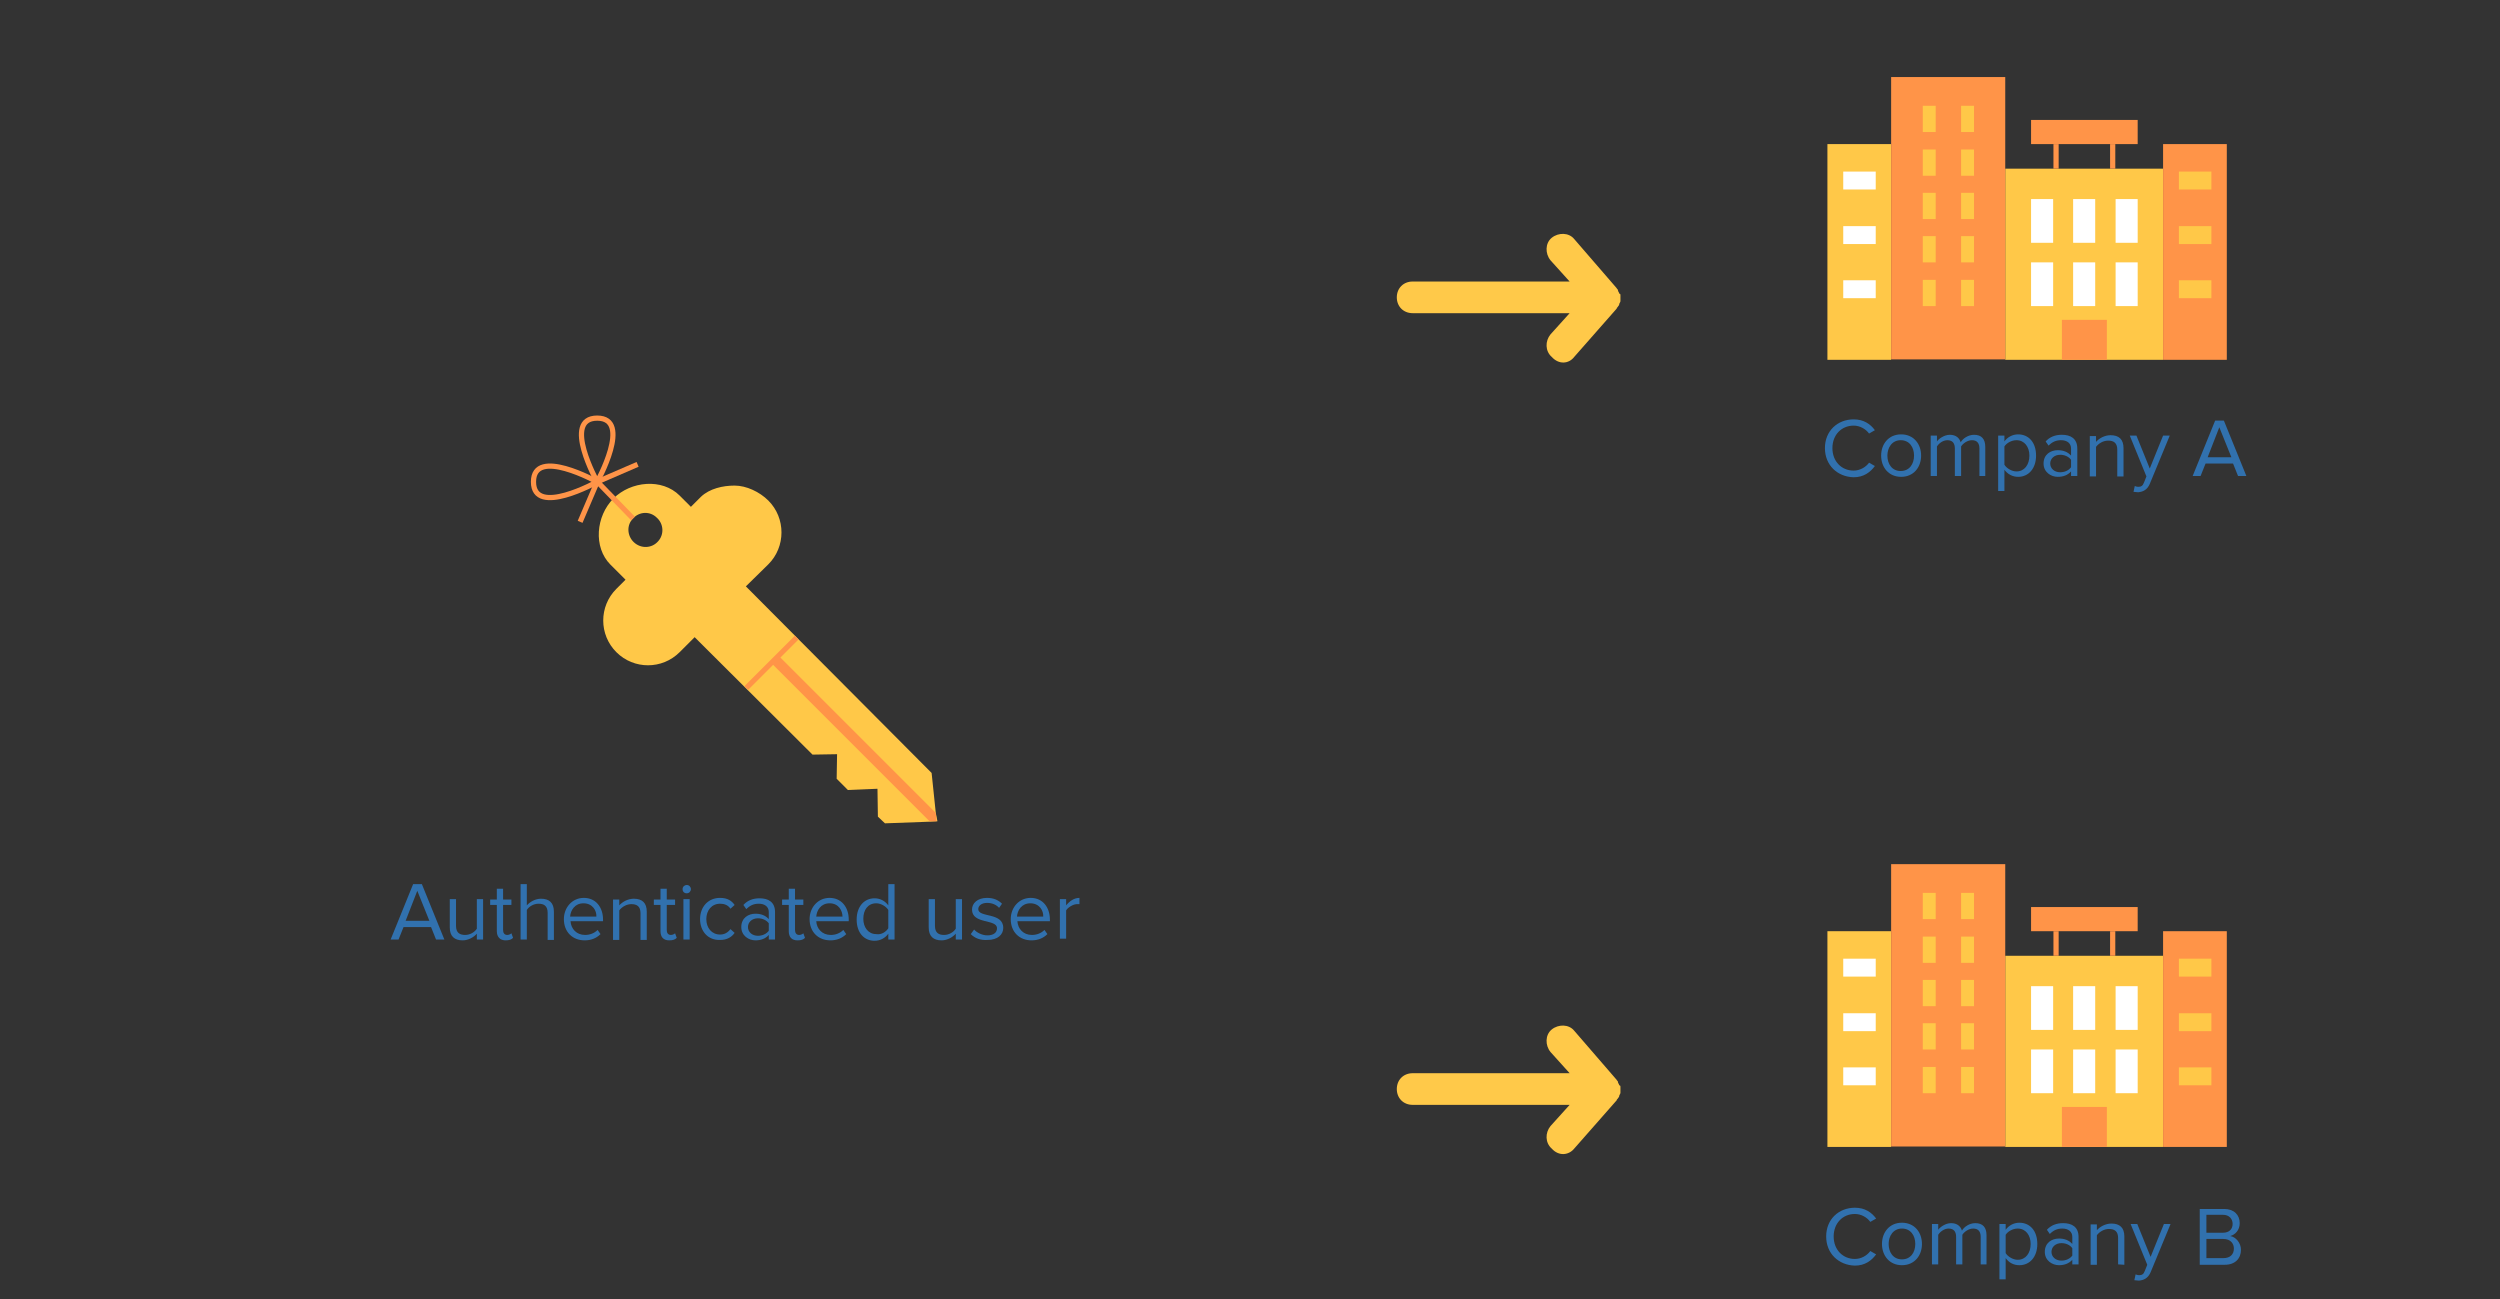 <?xml version="1.0" encoding="utf-8"?>
<!-- Generator: Adobe Illustrator 19.2.1, SVG Export Plug-In . SVG Version: 6.00 Build 0)  -->
<svg version="1.1" id="Layer_1" xmlns="http://www.w3.org/2000/svg" xmlns:xlink="http://www.w3.org/1999/xlink" x="0px" y="0px"
	 viewBox="0 0 600.3 312" style="enable-background:new 0 0 600.3 312;" xml:space="preserve">
<rect x="0" y="0" width="600.3" height="312" fill="#333333" stroke="none"/>
<style type="text/css">
	.st0{fill:#FFC949;}
	.st1{fill:#3171AE;}
	.st2{fill:#FFC848;}
	.st3{fill:#FF9448;}
	.st4{fill:none;stroke:#FF9448;stroke-width:1.25;stroke-miterlimit:10;}
	.st5{fill:#FFFFFF;}
</style>
<path class="st0" d="M378,85.7l10.2-11.6c0-0.3,0.3-0.3,0.3-0.5c0.3-0.3,0.3-0.5,0.3-0.5c0-0.3,0.3-0.5,0.3-0.8s0-0.5,0-0.5
	c0-0.3,0-0.5,0-0.8s0-0.5-0.3-0.5c0-0.3-0.3-0.5-0.3-0.8s-0.3-0.3-0.3-0.5L378,57.4c-1.3-1.6-3.8-1.6-5.4-0.3s-1.6,3.8-0.3,5.4
	l4.6,5.1h-37.7c-2.2,0-3.8,1.6-3.8,3.8c0,2.2,1.6,3.8,3.8,3.8h37.7l-4.6,5.1c-1.3,1.6-1.3,4,0.3,5.4C374.3,87.6,376.7,87.4,378,85.7
	z"/>
<path class="st0" d="M378,275.8l10.2-11.6c0-0.3,0.3-0.3,0.3-0.5c0.3-0.3,0.3-0.5,0.3-0.5c0-0.3,0.3-0.5,0.3-0.8s0-0.5,0-0.5
	c0-0.3,0-0.5,0-0.8s0-0.5-0.3-0.5c0-0.3-0.3-0.5-0.3-0.8s-0.3-0.3-0.3-0.5L378,247.5c-1.3-1.6-3.8-1.6-5.4-0.3s-1.6,3.8-0.3,5.4
	l4.6,5.1h-37.7c-2.2,0-3.8,1.6-3.8,3.8c0,2.2,1.6,3.8,3.8,3.8h37.7l-4.6,5.1c-1.3,1.6-1.3,4,0.3,5.4
	C374.3,277.7,376.7,277.4,378,275.8z"/>
<g>
	<path class="st1" d="M104.7,225.6l-1.2-3h-6.6l-1.2,3h-1.9l5.4-13.3h2.1l5.4,13.3H104.7z M100.2,213.9l-2.8,7.2h5.7L100.2,213.9z"
		/>
	<path class="st1" d="M114.5,225.6v-1.4c-0.7,0.8-2,1.6-3.4,1.6c-2,0-3.1-1-3.1-3.1v-6.8h1.5v6.4c0,1.7,0.9,2.2,2.2,2.2
		c1.2,0,2.3-0.7,2.8-1.5v-7.1h1.5v9.7L114.5,225.6L114.5,225.6z"/>
	<path class="st1" d="M119.3,223.6v-6.3h-1.6V216h1.6v-2.6h1.5v2.6h2v1.3h-2v6c0,0.7,0.3,1.2,1,1.2c0.4,0,0.8-0.2,1-0.4l0.4,1.1
		c-0.4,0.4-0.9,0.6-1.8,0.6C120.1,225.8,119.3,225,119.3,223.6z"/>
	<path class="st1" d="M131.5,225.6v-6.4c0-1.7-0.9-2.2-2.2-2.2c-1.2,0-2.3,0.7-2.8,1.5v7.1H125v-13.3h1.5v5.1c0.7-0.8,2-1.6,3.4-1.6
		c2,0,3.1,1,3.1,3.1v6.8h-1.5V225.6z"/>
	<path class="st1" d="M135.4,220.7c0-2.8,2-5.1,4.8-5.1c2.9,0,4.6,2.3,4.6,5.2v0.4H137c0.1,1.8,1.4,3.3,3.5,3.3c1.1,0,2.2-0.4,3-1.2
		l0.7,1c-1,1-2.3,1.5-3.8,1.5C137.5,225.8,135.4,223.8,135.4,220.7z M140.1,216.9c-2.1,0-3.1,1.7-3.2,3.2h6.3
		C143.3,218.7,142.3,216.9,140.1,216.9z"/>
	<path class="st1" d="M153.8,225.6v-6.3c0-1.7-0.9-2.2-2.2-2.2c-1.2,0-2.3,0.7-2.9,1.5v7.1h-1.5V216h1.5v1.4c0.7-0.8,2-1.6,3.5-1.6
		c2,0,3.1,1,3.1,3.1v6.8h-1.5V225.6z"/>
	<path class="st1" d="M158.6,223.6v-6.3H157V216h1.6v-2.6h1.5v2.6h2v1.3h-2v6c0,0.7,0.3,1.2,1,1.2c0.4,0,0.8-0.2,1-0.4l0.4,1.1
		c-0.4,0.4-0.9,0.6-1.8,0.6C159.3,225.8,158.6,225,158.6,223.6z"/>
	<path class="st1" d="M163.9,213.5c0-0.6,0.5-1,1-1c0.6,0,1,0.5,1,1s-0.4,1-1,1S163.9,214.1,163.9,213.5z M164.1,225.6v-9.7h1.5v9.7
		H164.1z"/>
	<path class="st1" d="M168.1,220.7c0-2.9,1.9-5.1,4.8-5.1c1.8,0,2.8,0.7,3.5,1.7l-1,0.9c-0.6-0.9-1.5-1.2-2.5-1.2
		c-2,0-3.3,1.6-3.3,3.7c0,2.1,1.3,3.7,3.3,3.7c1,0,1.8-0.4,2.5-1.3l1,0.9c-0.7,1-1.8,1.7-3.5,1.7C170,225.8,168.1,223.6,168.1,220.7
		z"/>
	<path class="st1" d="M184.6,225.6v-1.1c-0.8,0.9-1.9,1.3-3.2,1.3c-1.6,0-3.4-1.1-3.4-3.2c0-2.2,1.7-3.2,3.4-3.2
		c1.3,0,2.4,0.4,3.2,1.3V219c0-1.3-1-2-2.4-2c-1.2,0-2.1,0.4-3,1.3l-0.7-1c1-1.1,2.3-1.6,3.9-1.6c2.1,0,3.7,0.9,3.7,3.3v6.6H184.6z
		 M184.6,223.5v-1.8c-0.6-0.8-1.6-1.2-2.6-1.2c-1.4,0-2.4,0.9-2.4,2.1c0,1.2,1,2.1,2.4,2.1C183,224.7,184,224.3,184.6,223.5z"/>
	<path class="st1" d="M189.4,223.6v-6.3h-1.6V216h1.6v-2.6h1.5v2.6h2v1.3h-2v6c0,0.7,0.3,1.2,1,1.2c0.4,0,0.8-0.2,1-0.4l0.4,1.1
		c-0.4,0.4-0.9,0.6-1.8,0.6C190.1,225.8,189.4,225,189.4,223.6z"/>
	<path class="st1" d="M194.4,220.7c0-2.8,2-5.1,4.8-5.1c2.9,0,4.6,2.3,4.6,5.2v0.4H196c0.1,1.8,1.4,3.3,3.5,3.3c1.1,0,2.2-0.4,3-1.2
		l0.7,1c-1,1-2.3,1.5-3.8,1.5C196.5,225.8,194.4,223.8,194.4,220.7z M199.2,216.9c-2.1,0-3.1,1.7-3.2,3.2h6.3
		C202.3,218.7,201.4,216.9,199.2,216.9z"/>
	<path class="st1" d="M213.3,225.6v-1.4c-0.7,1-1.9,1.7-3.3,1.7c-2.5,0-4.3-1.9-4.3-5.1c0-3.1,1.8-5.1,4.3-5.1
		c1.3,0,2.5,0.6,3.3,1.7v-5.1h1.5v13.3L213.3,225.6L213.3,225.6z M213.3,222.9v-4.4c-0.5-0.8-1.7-1.6-2.9-1.6c-2,0-3.1,1.6-3.1,3.7
		c0,2.1,1.2,3.7,3.1,3.7C211.6,224.5,212.7,223.8,213.3,222.9z"/>
	<path class="st1" d="M229.5,225.6v-1.4c-0.7,0.8-2,1.6-3.4,1.6c-2,0-3.1-1-3.1-3.1v-6.8h1.5v6.4c0,1.7,0.9,2.2,2.2,2.2
		c1.2,0,2.3-0.7,2.8-1.5v-7.1h1.5v9.7L229.5,225.6L229.5,225.6z"/>
	<path class="st1" d="M233.1,224.3l0.8-1.1c0.6,0.7,1.9,1.4,3.2,1.4c1.5,0,2.3-0.7,2.3-1.7c0-2.3-6-0.9-6-4.5c0-1.5,1.3-2.8,3.6-2.8
		c1.7,0,2.8,0.6,3.6,1.4l-0.7,1c-0.6-0.7-1.6-1.2-2.9-1.2c-1.3,0-2.1,0.7-2.1,1.5c0,2.1,6,0.7,6,4.5c0,1.6-1.3,2.9-3.8,2.9
		C235.4,225.8,234.1,225.3,233.1,224.3z"/>
	<path class="st1" d="M242.7,220.7c0-2.8,2-5.1,4.8-5.1c2.9,0,4.6,2.3,4.6,5.2v0.4h-7.8c0.1,1.8,1.4,3.3,3.5,3.3
		c1.1,0,2.2-0.4,3-1.2l0.7,1c-1,1-2.3,1.5-3.8,1.5C244.8,225.8,242.7,223.8,242.7,220.7z M247.4,216.9c-2.1,0-3.1,1.7-3.2,3.2h6.3
		C250.6,218.7,249.6,216.9,247.4,216.9z"/>
	<path class="st1" d="M254.5,225.6v-9.7h1.5v1.5c0.8-1,1.9-1.8,3.2-1.8v1.5c-0.2,0-0.4,0-0.6,0c-0.9,0-2.2,0.8-2.6,1.5v6.8h-1.5
		V225.6z"/>
</g>
<g>
	<path class="st1" d="M438.2,107.6c0-4.1,3-6.9,6.9-6.9c2.4,0,4,1.1,5.1,2.6l-1.4,0.8c-0.8-1.1-2.2-1.9-3.7-1.9
		c-2.9,0-5.1,2.2-5.1,5.4c0,3.2,2.2,5.4,5.1,5.4c1.5,0,2.9-0.8,3.7-1.9l1.4,0.8c-1.1,1.5-2.7,2.7-5.1,2.7
		C441.2,114.5,438.2,111.7,438.2,107.6z"/>
	<path class="st1" d="M451.7,109.4c0-2.8,1.8-5.1,4.8-5.1s4.8,2.3,4.8,5.1c0,2.8-1.8,5.1-4.8,5.1S451.7,112.2,451.7,109.4z
		 M459.6,109.4c0-2-1.1-3.7-3.2-3.7s-3.2,1.8-3.2,3.7c0,2,1.1,3.7,3.2,3.7S459.6,111.4,459.6,109.4z"/>
	<path class="st1" d="M475.3,114.3v-6.6c0-1.2-0.5-2-1.8-2c-1,0-2.1,0.7-2.6,1.5v7.1h-1.5v-6.6c0-1.2-0.5-2-1.8-2
		c-1,0-2,0.7-2.5,1.5v7.1h-1.5v-9.7h1.5v1.4c0.4-0.6,1.7-1.6,3.1-1.6c1.5,0,2.3,0.8,2.6,1.8c0.5-0.9,1.8-1.8,3.2-1.8
		c1.8,0,2.7,1,2.7,2.9v7C476.7,114.3,475.3,114.3,475.3,114.3z"/>
	<path class="st1" d="M481.3,112.8v5.1h-1.5v-13.3h1.5v1.4c0.7-1,1.9-1.7,3.3-1.7c2.5,0,4.3,1.9,4.3,5.1c0,3.1-1.8,5.1-4.3,5.1
		C483.3,114.5,482.1,113.9,481.3,112.8z M487.3,109.4c0-2.1-1.2-3.7-3.1-3.7c-1.2,0-2.4,0.7-2.9,1.5v4.4c0.5,0.8,1.7,1.6,2.9,1.6
		C486.1,113.2,487.3,111.6,487.3,109.4z"/>
	<path class="st1" d="M497.3,114.3v-1.1c-0.8,0.9-1.9,1.3-3.2,1.3c-1.6,0-3.4-1.1-3.4-3.2c0-2.2,1.7-3.2,3.4-3.2
		c1.3,0,2.4,0.4,3.2,1.3v-1.7c0-1.3-1-2-2.4-2c-1.2,0-2.1,0.4-3,1.3l-0.7-1c1-1.1,2.3-1.6,3.9-1.6c2.1,0,3.7,0.9,3.7,3.3v6.6
		L497.3,114.3L497.3,114.3z M497.3,112.2v-1.8c-0.6-0.8-1.6-1.2-2.6-1.2c-1.4,0-2.4,0.9-2.4,2.1s1,2.1,2.4,2.1
		C495.7,113.4,496.7,113,497.3,112.2z"/>
	<path class="st1" d="M508.4,114.3V108c0-1.7-0.9-2.2-2.2-2.2c-1.2,0-2.3,0.7-2.9,1.5v7.1h-1.5v-9.7h1.5v1.4c0.7-0.8,2-1.6,3.5-1.6
		c2,0,3.1,1,3.1,3.1v6.8h-1.5V114.3z"/>
	<path class="st1" d="M512.6,116.7c0.2,0.1,0.6,0.2,0.8,0.2c0.7,0,1.1-0.2,1.4-1l0.6-1.5l-4-9.8h1.6l3.2,7.9l3.2-7.9h1.6l-4.8,11.6
		c-0.6,1.4-1.6,1.9-2.8,2c-0.3,0-0.8-0.1-1.1-0.1L512.6,116.7z"/>
	<path class="st1" d="M537.4,114.3l-1.2-3h-6.6l-1.2,3h-1.9l5.4-13.3h2.1l5.4,13.3H537.4z M532.9,102.6l-2.8,7.2h5.7L532.9,102.6z"
		/>
</g>
<g>
	<path class="st1" d="M438.5,296.9c0-4.1,3-6.9,6.9-6.9c2.4,0,4,1.1,5.1,2.6l-1.4,0.8c-0.8-1.1-2.2-1.9-3.7-1.9
		c-2.9,0-5.1,2.2-5.1,5.4c0,3.2,2.2,5.4,5.1,5.4c1.5,0,2.9-0.8,3.7-1.9l1.4,0.8c-1.1,1.5-2.7,2.7-5.1,2.7
		C441.5,303.8,438.5,301,438.5,296.9z"/>
	<path class="st1" d="M451.9,298.7c0-2.8,1.8-5.1,4.8-5.1s4.8,2.3,4.8,5.1c0,2.8-1.8,5.1-4.8,5.1S451.9,301.5,451.9,298.7z
		 M459.9,298.7c0-2-1.1-3.7-3.2-3.7s-3.2,1.8-3.2,3.7c0,2,1.1,3.7,3.2,3.7S459.9,300.7,459.9,298.7z"/>
	<path class="st1" d="M475.6,303.6V297c0-1.2-0.5-2-1.8-2c-1,0-2.1,0.7-2.6,1.5v7.1h-1.5V297c0-1.2-0.5-2-1.8-2c-1,0-2,0.7-2.5,1.5
		v7.1h-1.5v-9.7h1.5v1.4c0.4-0.6,1.7-1.6,3.1-1.6c1.5,0,2.3,0.8,2.6,1.8c0.5-0.9,1.8-1.8,3.2-1.8c1.8,0,2.7,1,2.7,2.9v7L475.6,303.6
		L475.6,303.6z"/>
	<path class="st1" d="M481.6,302.1v5.1h-1.5v-13.3h1.5v1.4c0.7-1,1.9-1.7,3.3-1.7c2.5,0,4.3,1.9,4.3,5.1c0,3.1-1.8,5.1-4.3,5.1
		C483.5,303.8,482.4,303.2,481.6,302.1z M487.6,298.7c0-2.1-1.2-3.7-3.1-3.7c-1.2,0-2.4,0.7-2.9,1.5v4.4c0.5,0.8,1.7,1.6,2.9,1.6
		C486.4,302.5,487.6,300.9,487.6,298.7z"/>
	<path class="st1" d="M497.6,303.6v-1.1c-0.8,0.9-1.9,1.3-3.2,1.3c-1.6,0-3.4-1.1-3.4-3.2c0-2.2,1.7-3.2,3.4-3.2
		c1.3,0,2.4,0.4,3.2,1.3V297c0-1.3-1-2-2.4-2c-1.2,0-2.1,0.4-3,1.3l-0.7-1c1-1.1,2.3-1.6,3.9-1.6c2.1,0,3.7,0.9,3.7,3.3v6.6
		L497.6,303.6L497.6,303.6z M497.6,301.5v-1.8c-0.6-0.8-1.6-1.2-2.6-1.2c-1.4,0-2.4,0.9-2.4,2.1s1,2.1,2.4,2.1
		C496,302.7,497,302.3,497.6,301.5z"/>
	<path class="st1" d="M508.6,303.6v-6.3c0-1.7-0.9-2.2-2.2-2.2c-1.2,0-2.3,0.7-2.9,1.5v7.1H502V294h1.5v1.4c0.7-0.8,2-1.6,3.5-1.6
		c2,0,3.1,1,3.1,3.1v6.8L508.6,303.6L508.6,303.6z"/>
	<path class="st1" d="M512.8,306c0.2,0.1,0.6,0.2,0.8,0.2c0.7,0,1.1-0.2,1.4-1l0.6-1.5l-4-9.8h1.6l3.2,7.9l3.2-7.9h1.6l-4.8,11.6
		c-0.6,1.4-1.6,1.9-2.8,2c-0.3,0-0.8-0.1-1.1-0.1L512.8,306z"/>
	<path class="st1" d="M528.2,303.6v-13.3h5.9c2.3,0,3.7,1.4,3.7,3.4c0,1.7-1.1,2.8-2.3,3.1c1.4,0.2,2.6,1.7,2.6,3.3
		c0,2.1-1.4,3.6-3.9,3.6h-6V303.6z M536.1,293.9c0-1.2-0.8-2.2-2.3-2.2h-4v4.3h4C535.3,296,536.1,295.1,536.1,293.9z M536.4,299.8
		c0-1.2-0.8-2.3-2.5-2.3h-4.1v4.6h4.1C535.5,302.1,536.4,301.2,536.4,299.8z"/>
</g>
<g>
	<g>
		<rect x="481.5" y="40.5" class="st2" width="37.9" height="45.9"/>
		<rect x="438.8" y="34.6" class="st2" width="15.3" height="51.8"/>
		<rect x="454.1" y="18.5" class="st3" width="27.4" height="67.8"/>
		<rect x="487.7" y="28.8" class="st3" width="25.6" height="5.8"/>
		<g>
			<line class="st4" x1="493.7" y1="34.6" x2="493.7" y2="40.5"/>
			<line class="st4" x1="507.3" y1="34.6" x2="507.3" y2="40.5"/>
		</g>
		<g>
			<rect x="461.7" y="25.4" class="st2" width="3.1" height="6.3"/>
			<rect x="470.9" y="25.4" class="st2" width="3.1" height="6.3"/>
			<g>
				<rect x="487.7" y="47.8" class="st5" width="5.3" height="10.5"/>
				<g>
					<rect x="497.8" y="47.8" class="st5" width="5.3" height="10.5"/>
				</g>
				<g>
					<rect x="508" y="47.8" class="st5" width="5.3" height="10.5"/>
				</g>
				<rect x="487.7" y="63" class="st5" width="5.3" height="10.5"/>
				<g>
					<rect x="497.8" y="63" class="st5" width="5.3" height="10.5"/>
				</g>
				<g>
					<rect x="508" y="63" class="st5" width="5.3" height="10.5"/>
				</g>
			</g>
		</g>
		<g>
			<rect x="461.7" y="35.9" class="st2" width="3.1" height="6.3"/>
			<rect x="470.9" y="35.9" class="st2" width="3.1" height="6.3"/>
		</g>
		<g>
			<rect x="461.7" y="46.3" class="st2" width="3.1" height="6.3"/>
			<rect x="470.9" y="46.3" class="st2" width="3.1" height="6.3"/>
		</g>
		<g>
			<rect x="461.7" y="56.7" class="st2" width="3.1" height="6.3"/>
			<rect x="470.9" y="56.7" class="st2" width="3.1" height="6.3"/>
		</g>
		<g>
			<rect x="461.7" y="67.2" class="st2" width="3.1" height="6.3"/>
			<rect x="470.9" y="67.2" class="st2" width="3.1" height="6.3"/>
		</g>
		<rect x="495.1" y="76.8" class="st3" width="10.8" height="9.6"/>
	</g>
	<g>
		<rect x="442.6" y="41.2" class="st5" width="7.8" height="4.3"/>
	</g>
	<g>
		<rect x="442.6" y="54.3" class="st5" width="7.8" height="4.3"/>
	</g>
	<g>
		<rect x="442.6" y="67.3" class="st5" width="7.8" height="4.3"/>
	</g>
	<rect x="519.4" y="34.6" class="st3" width="15.3" height="51.8"/>
	<g>
		<rect x="523.2" y="41.2" class="st2" width="7.8" height="4.3"/>
	</g>
	<g>
		<rect x="523.2" y="54.3" class="st2" width="7.8" height="4.3"/>
	</g>
	<g>
		<rect x="523.2" y="67.3" class="st2" width="7.8" height="4.3"/>
	</g>
</g>
<g>
	<g>
		<rect x="481.5" y="229.5" class="st2" width="37.9" height="45.9"/>
		<rect x="438.8" y="223.6" class="st2" width="15.3" height="51.8"/>
		<rect x="454.1" y="207.5" class="st3" width="27.4" height="67.8"/>
		<rect x="487.7" y="217.8" class="st3" width="25.6" height="5.8"/>
		<g>
			<line class="st4" x1="493.7" y1="223.6" x2="493.7" y2="229.5"/>
			<line class="st4" x1="507.3" y1="223.6" x2="507.3" y2="229.5"/>
		</g>
		<g>
			<rect x="461.7" y="214.4" class="st2" width="3.1" height="6.3"/>
			<rect x="470.9" y="214.4" class="st2" width="3.1" height="6.3"/>
			<g>
				<rect x="487.7" y="236.8" class="st5" width="5.3" height="10.5"/>
				<g>
					<rect x="497.8" y="236.8" class="st5" width="5.3" height="10.5"/>
				</g>
				<g>
					<rect x="508" y="236.8" class="st5" width="5.3" height="10.5"/>
				</g>
				<rect x="487.7" y="252" class="st5" width="5.3" height="10.5"/>
				<g>
					<rect x="497.8" y="252" class="st5" width="5.3" height="10.5"/>
				</g>
				<g>
					<rect x="508" y="252" class="st5" width="5.3" height="10.5"/>
				</g>
			</g>
		</g>
		<g>
			<rect x="461.7" y="224.9" class="st2" width="3.1" height="6.3"/>
			<rect x="470.9" y="224.9" class="st2" width="3.1" height="6.3"/>
		</g>
		<g>
			<rect x="461.7" y="235.3" class="st2" width="3.1" height="6.3"/>
			<rect x="470.9" y="235.3" class="st2" width="3.1" height="6.3"/>
		</g>
		<g>
			<rect x="461.7" y="245.7" class="st2" width="3.1" height="6.3"/>
			<rect x="470.9" y="245.7" class="st2" width="3.1" height="6.3"/>
		</g>
		<g>
			<rect x="461.7" y="256.2" class="st2" width="3.1" height="6.3"/>
			<rect x="470.9" y="256.2" class="st2" width="3.1" height="6.3"/>
		</g>
		<rect x="495.1" y="265.8" class="st3" width="10.8" height="9.6"/>
	</g>
	<g>
		<rect x="442.6" y="230.2" class="st5" width="7.8" height="4.3"/>
	</g>
	<g>
		<rect x="442.6" y="243.3" class="st5" width="7.8" height="4.3"/>
	</g>
	<g>
		<rect x="442.6" y="256.3" class="st5" width="7.8" height="4.3"/>
	</g>
	<rect x="519.4" y="223.6" class="st3" width="15.3" height="51.8"/>
	<g>
		<rect x="523.2" y="230.2" class="st2" width="7.8" height="4.3"/>
	</g>
	<g>
		<rect x="523.2" y="243.3" class="st2" width="7.8" height="4.3"/>
	</g>
	<g>
		<rect x="523.2" y="256.3" class="st2" width="7.8" height="4.3"/>
	</g>
</g>
<g>
	<g>
		<g>
			<g>
				<g>
					<path class="st2" d="M224.7,195.2l-1-9.6l-44.6-44.8l5.4-5.3c4.2-4.2,4.2-11.1,0-15.3c-2.1-2.1-5.3-3.6-8.1-3.6
						c-2.8,0-6,0.7-8.1,2.7l-2.4,2.4l-2.7-2.7c-4.2-4.2-11.7-3.5-15.9,0.7c-4.2,4.2-4.9,11.7-0.7,15.9l3.6,3.6l-2.2,2.2
						c-4.2,4.2-4.2,11,0,15.2c4.2,4.2,11,4.2,15.2,0l3.6-3.6l28.3,28.2l5.9-0.1l-0.1,5.9l2.7,2.7l7.1-0.3l0.1,6.7l1.7,1.6l10.9-0.4
						l1.7-0.1L224.7,195.2z M158,130c-1.5,1.7-4.1,1.8-5.8,0.2c-1.6-1.5-1.8-4.1-0.2-5.7c1.5-1.7,4.1-1.8,5.7-0.2
						C159.4,125.8,159.5,128.4,158,130z"/>
				</g>
			</g>
			<line class="st4" x1="179.2" y1="165.2" x2="191.3" y2="153.1"/>
			<polygon class="st3" points="224.9,197.2 223.2,197.2 185.2,159.2 186.9,157.4 224.7,195.2 			"/>
		</g>
		<line class="st4" x1="142.2" y1="114.4" x2="152" y2="124.5"/>
		<path class="st4" d="M143.4,115.7c0,0-15.3-8.5-15.3,0S143.4,115.7,143.4,115.7z"/>
		<path class="st4" d="M143.4,115.7c0,0-8.5-15.3,0-15.3S143.4,115.7,143.4,115.7z"/>
	</g>
	<line class="st4" x1="143.4" y1="115.7" x2="139.3" y2="125.3"/>
	<line class="st4" x1="143.4" y1="115.7" x2="153.1" y2="111.5"/>
</g>
</svg>
